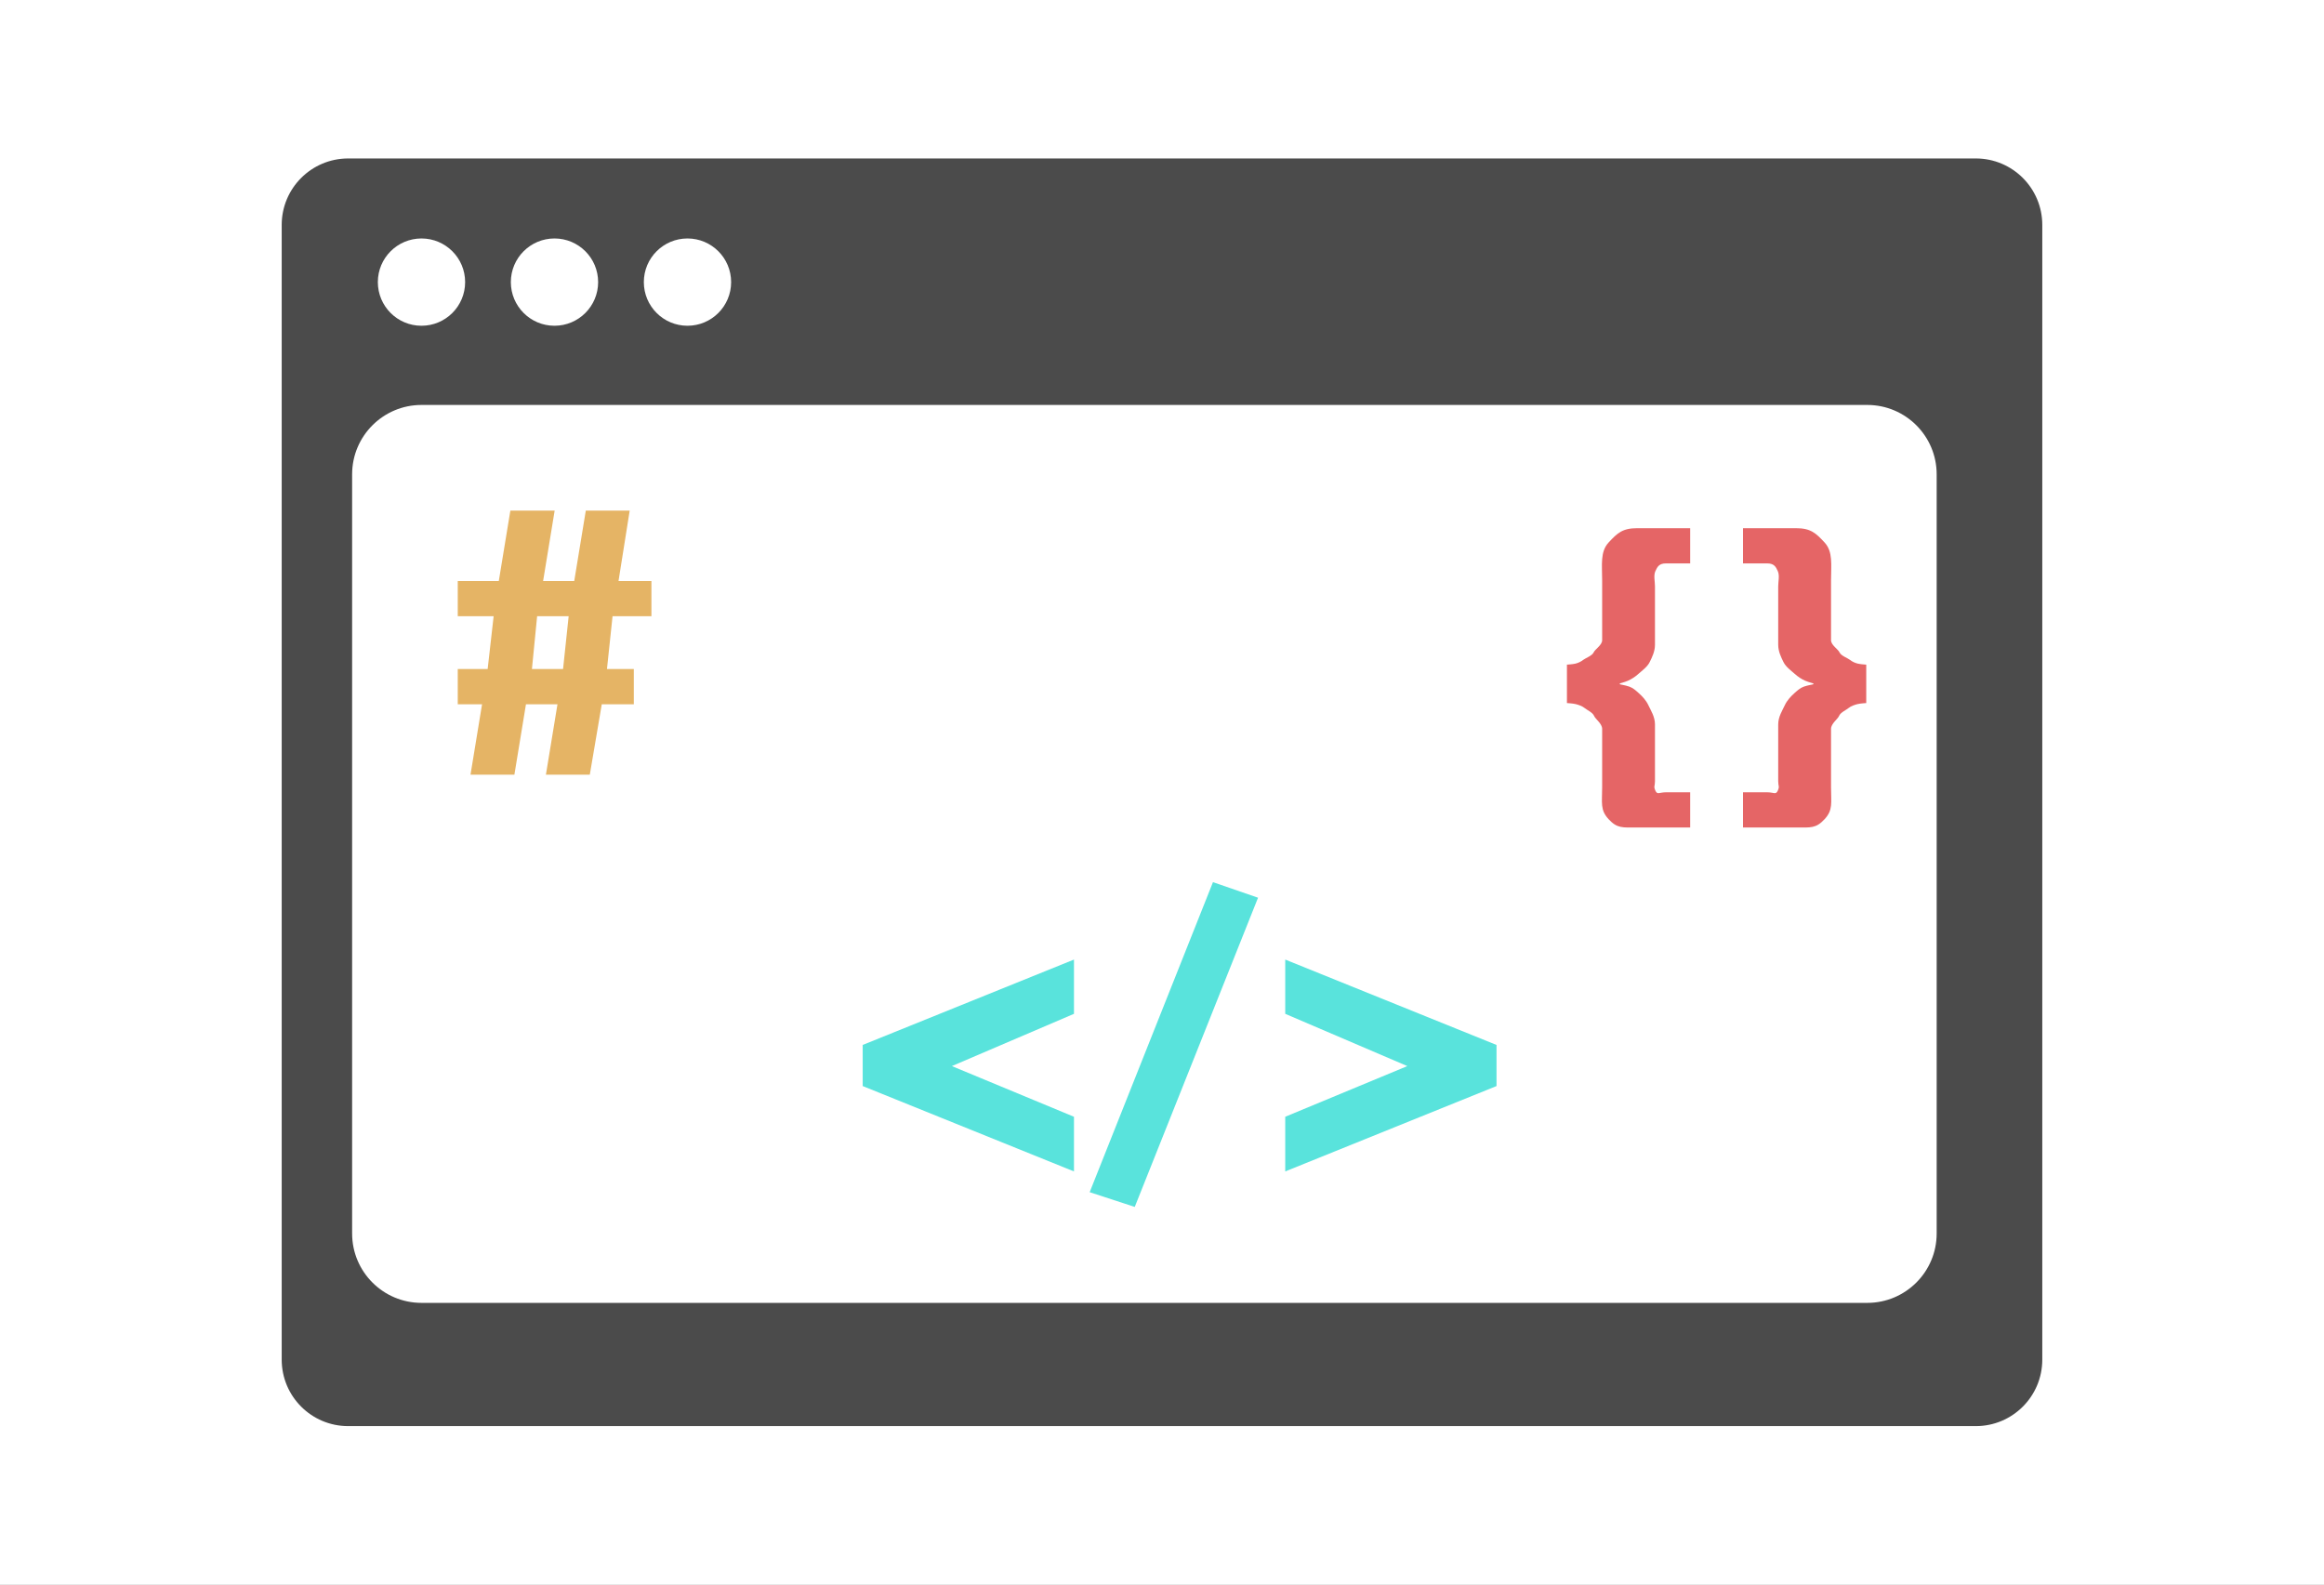 <?xml version="1.0" encoding="UTF-8" standalone="no"?>
<svg width="132px" height="90px" viewBox="0 0 132 90" version="1.1" xmlns="http://www.w3.org/2000/svg" xmlns:xlink="http://www.w3.org/1999/xlink" xmlns:sketch="http://www.bohemiancoding.com/sketch/ns">
    <rect x="0" y="0" width="132" height="90" fill="#333333" stroke="none"/>
    <!-- Generator: Sketch 3.4.1 (15681) - http://www.bohemiancoding.com/sketch -->
    <title>Rectangle 212 + noun_16323</title>
    <desc>Created with Sketch.</desc>
    <defs></defs>
    <g id="Page-1" stroke="none" stroke-width="1" fill="none" fill-rule="evenodd" sketch:type="MSPage">
        <g id="Desktop-HD" sketch:type="MSArtboardGroup" transform="translate(-267, -113)">
            <g id="Rectangle-212-+-noun_16323" sketch:type="MSLayerGroup" transform="translate(267, 113)">
                <rect id="Rectangle-212" stroke="#FFFFFF" fill="#FFFFFF" sketch:type="MSShapeGroup" x="0" y="0" width="132" height="90"></rect>
                <g id="noun_16323" transform="translate(16, 9)" sketch:type="MSShapeGroup">
                    <g id="Group">
                        <path d="M33,52.685 L45,57.534 L45,54.429 L38.065,51.551 L45,48.583 L45,45.501 L33,50.35 L33,52.685 Z" id="Shape" fill="#59E3DC"></path>
                        <path d="M45.892,58.713 L48.452,59.55 L55.455,41.988 L52.895,41.104 L45.892,58.713 Z" id="Shape" fill="#59E3DC"></path>
                        <path d="M57,48.583 L63.934,51.551 L57,54.429 L57,57.534 L69,52.685 L69,50.35 L57,45.501 L57,48.583 Z" id="Shape" fill="#59E3DC"></path>
                        <path d="M19.766,20 L17.273,20 L16.616,24 L14.848,24 L15.504,20 L12.988,20 L12.331,24 L10,24 L10,26 L12.038,26 L11.698,29 L10,29 L10,31 L11.38,31 L10.724,35 L13.217,35 L13.874,31 L15.664,31 L15.007,35 L17.5,35 L18.18,31 L20,31 L20,29 L18.475,29 L18.792,26 L21,26 L21,24 L19.131,24 L19.766,20 L19.766,20 Z M15.981,29 L14.213,29 L14.508,26 L16.299,26 L15.981,29 L15.981,29 Z" id="Shape" fill="#E5B465"></path>
                        <path d="M96.223,0 L3.777,0 C1.691,0 0,1.691 0,3.777 L0,68.222 C0,70.309 1.691,72 3.777,72 L96.222,72 C98.308,72 99.999,70.309 99.999,68.223 L99.999,3.777 C100,1.691 98.309,0 96.223,0 L96.223,0 Z M23.048,4.544 C24.416,4.544 25.527,5.654 25.527,7.023 C25.527,8.392 24.416,9.502 23.048,9.502 C21.68,9.502 20.569,8.393 20.569,7.023 C20.569,5.654 21.68,4.544 23.048,4.544 L23.048,4.544 Z M15.494,4.544 C16.863,4.544 17.973,5.654 17.973,7.023 C17.973,8.392 16.863,9.502 15.494,9.502 C14.126,9.502 13.015,8.393 13.015,7.023 C13.015,5.654 14.126,4.544 15.494,4.544 L15.494,4.544 Z M7.94,4.544 C9.308,4.544 10.419,5.654 10.419,7.023 C10.419,8.392 9.309,9.502 7.94,9.502 C6.571,9.502 5.461,8.393 5.461,7.023 C5.461,5.654 6.572,4.544 7.94,4.544 L7.94,4.544 Z M94,61.059 C94,63.235 92.235,65 90.058,65 L7.942,65 C5.765,65 4,63.235 4,61.059 L4,17.941 C4,15.765 5.765,14 7.942,14 L90.057,14 C92.235,14 94,15.765 94,17.941 L94,61.059 L94,61.059 Z" id="Shape" fill="#4B4B4B"></path>
                        <path d="M75.367,21.812 C74.879,22.341 75,23.073 75,23.972 L75,27.363 C75,27.641 74.596,27.872 74.516,28.057 C74.436,28.243 74.043,28.384 73.917,28.484 C73.792,28.583 73.642,28.652 73.483,28.692 C73.324,28.731 73,28.75 73,28.75 L73,30.932 C73,30.932 73.342,30.952 73.499,30.992 C73.658,31.032 73.871,31.104 73.998,31.21 C74.123,31.316 74.461,31.465 74.54,31.657 C74.618,31.848 75,32.096 75,32.4 L75,35.711 C75,36.61 74.879,37.001 75.367,37.529 C75.857,38.058 76.151,38 76.984,38 L80,38 L80,36 L78.623,36 C78.24,36 78.136,36.156 78.024,35.906 C77.911,35.654 78,35.664 78,35.375 L78,32.142 C78,31.705 77.76,31.346 77.629,31.061 C77.498,30.776 77.279,30.549 77.088,30.376 C76.897,30.205 76.76,30.079 76.548,30 C76.336,29.921 76,29.875 76,29.861 L76,29.822 C76,29.808 76.256,29.756 76.465,29.663 C76.679,29.57 76.879,29.438 77.07,29.266 C77.262,29.095 77.571,28.873 77.702,28.601 C77.834,28.331 78,28.004 78,27.621 L78,24.309 C78,24.019 77.911,23.688 78.024,23.437 C78.136,23.186 78.24,23 78.623,23 L80,23 L80,21 L76.984,21 C76.151,21 75.857,21.283 75.367,21.812 L75.367,21.812 Z" id="Shape" fill="#E56566"></path>
                        <path d="M89.083,28.484 C88.957,28.384 88.564,28.243 88.484,28.057 C88.404,27.872 88,27.641 88,27.363 L88,23.972 C88,23.073 88.121,22.341 87.633,21.811 C87.143,21.283 86.849,21 86.016,21 L83,21 L83,23 L84.377,23 C84.76,23 84.864,23.186 84.976,23.437 C85.089,23.688 85,24.019 85,24.309 L85,27.621 C85,28.005 85.166,28.331 85.298,28.602 C85.429,28.873 85.737,29.095 85.93,29.267 C86.121,29.439 86.322,29.571 86.535,29.664 C86.744,29.756 87,29.809 87,29.822 L87,29.861 C87,29.875 86.664,29.921 86.452,30 C86.24,30.08 86.103,30.205 85.912,30.377 C85.721,30.549 85.502,30.777 85.371,31.062 C85.24,31.347 85,31.705 85,32.143 L85,35.375 C85,35.664 85.089,35.654 84.976,35.906 C84.864,36.156 84.76,36 84.377,36 L83,36 L83,38 L86.016,38 C86.849,38 87.143,38.058 87.633,37.529 C88.121,37.001 88,36.61 88,35.711 L88,32.4 C88,32.095 88.382,31.847 88.46,31.656 C88.539,31.465 88.877,31.316 89.002,31.21 C89.129,31.104 89.342,31.031 89.501,30.992 C89.658,30.952 90,30.932 90,30.932 L90,28.75 C90,28.75 89.676,28.731 89.517,28.691 C89.358,28.652 89.208,28.583 89.083,28.484 L89.083,28.484 Z" id="Shape" fill="#E56566"></path>
                    </g>
                </g>
            </g>
        </g>
    </g>
</svg>